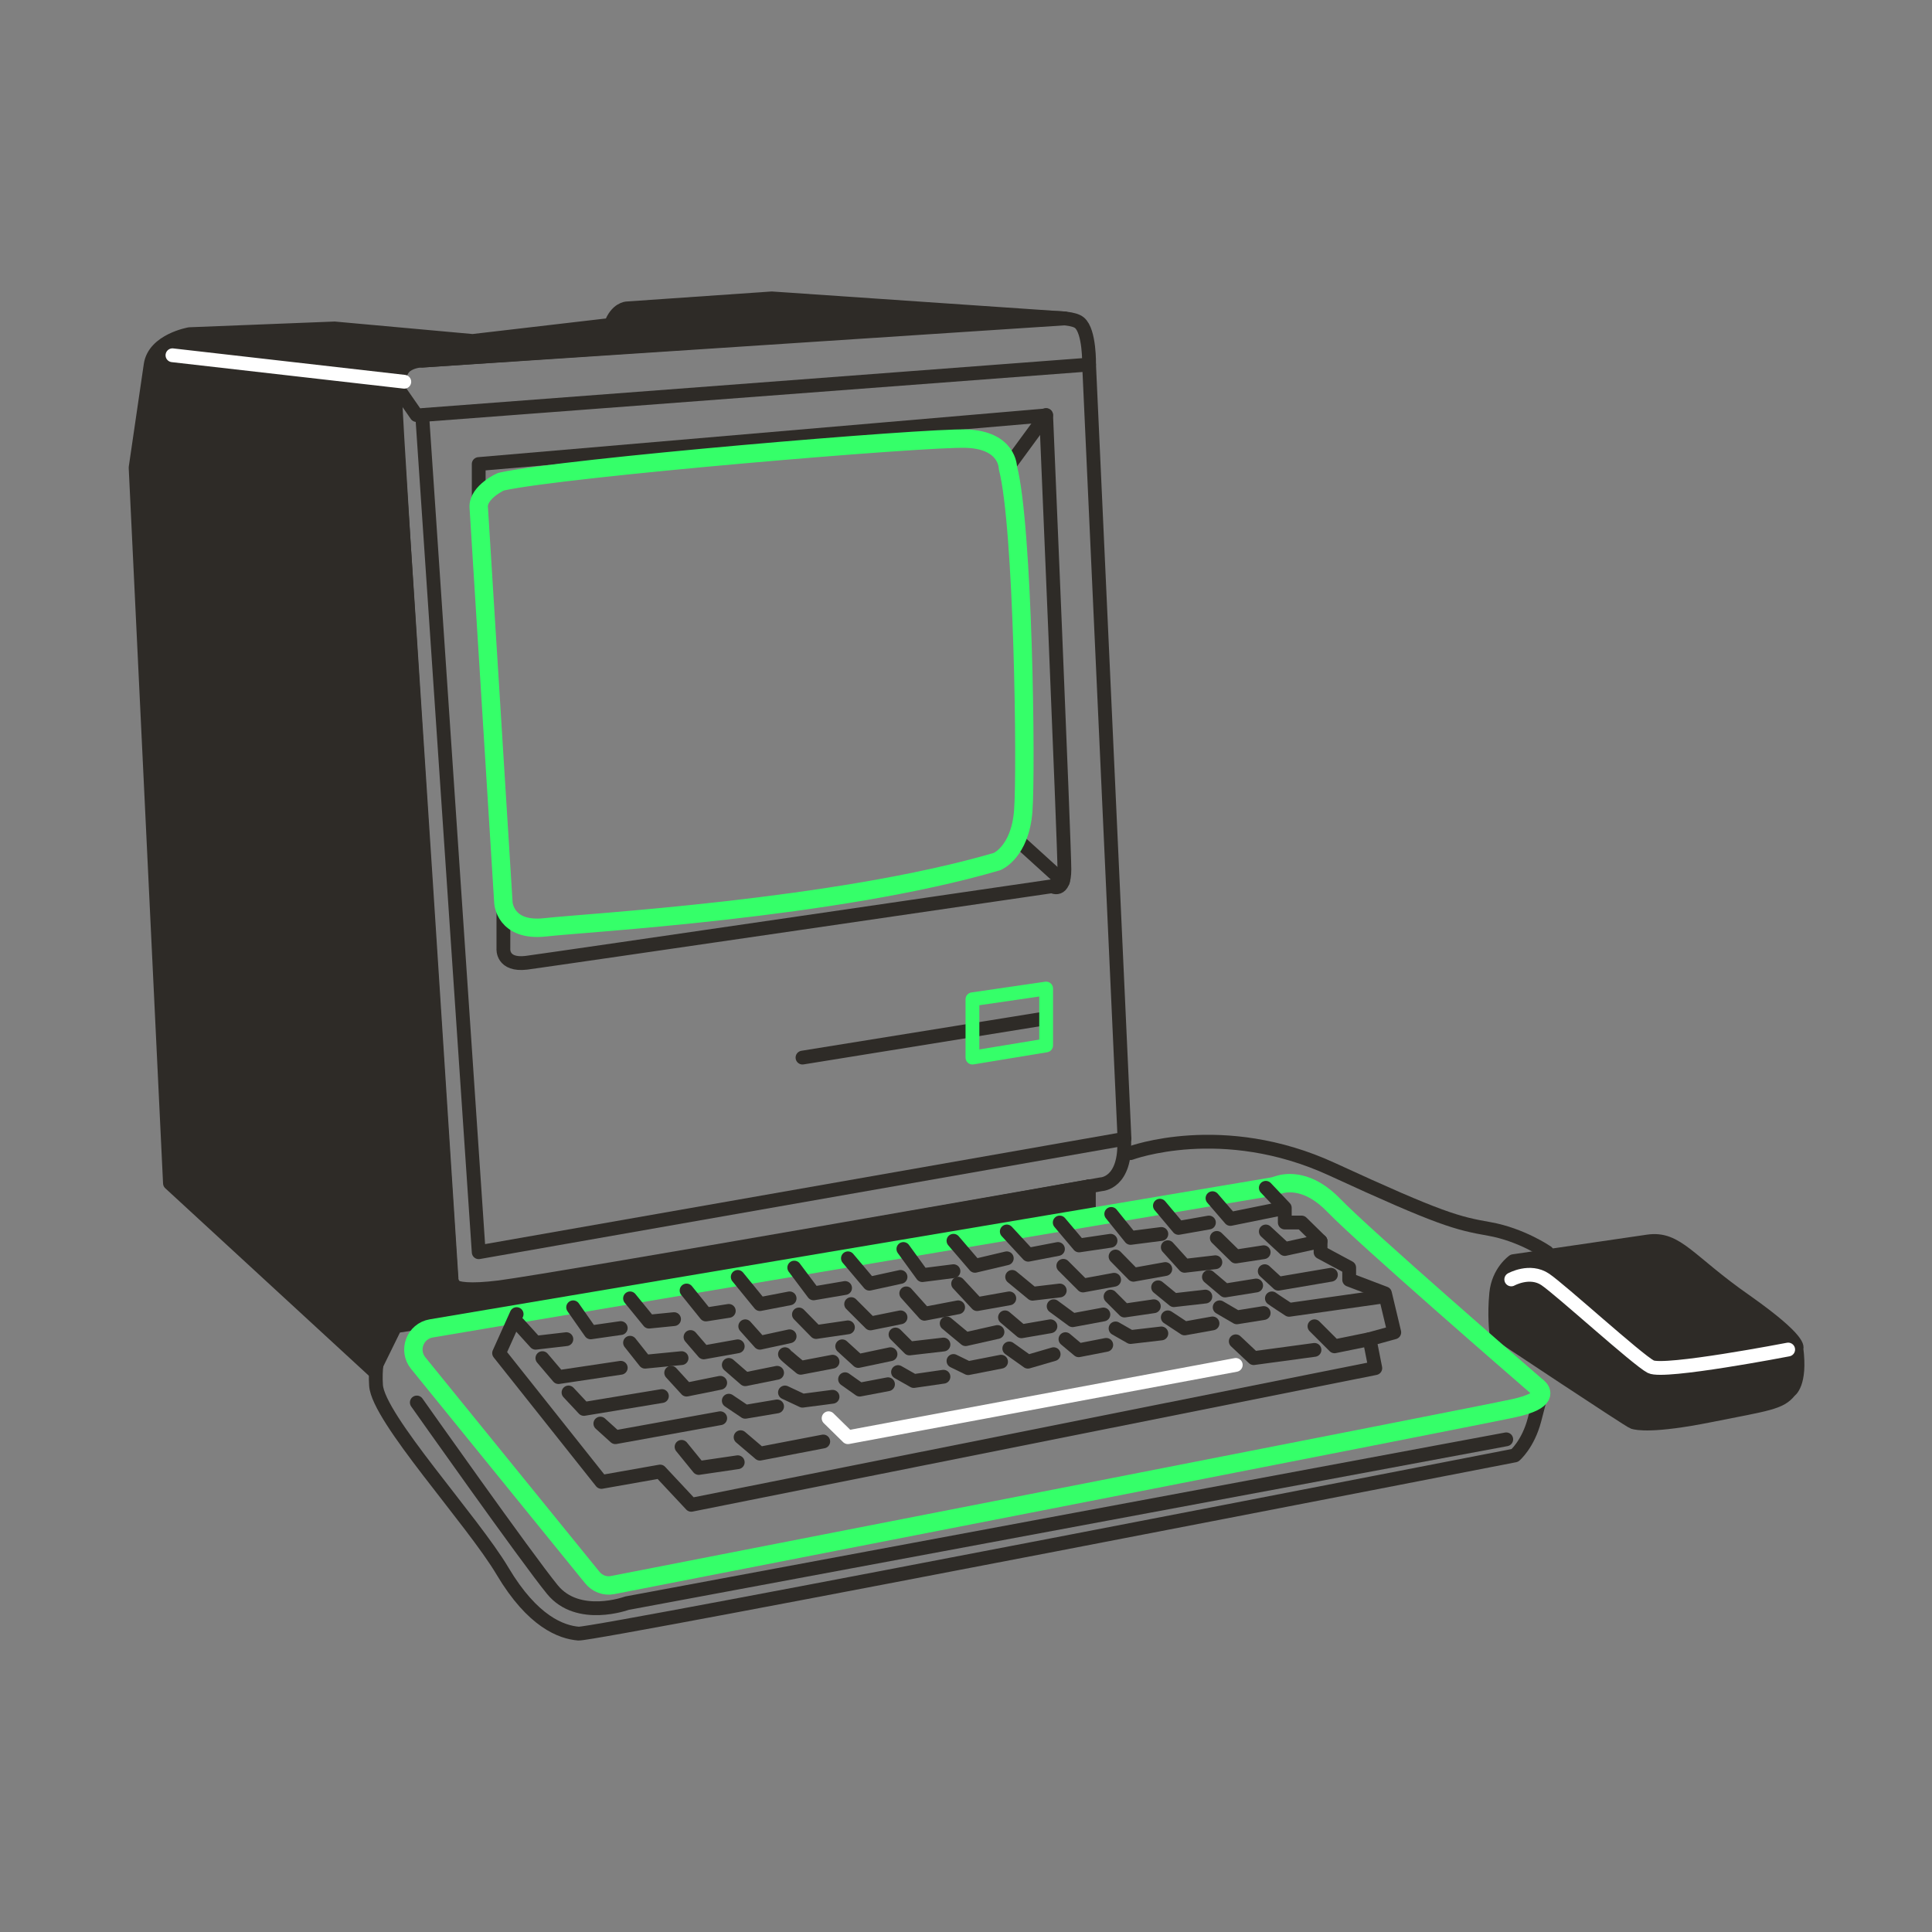 <svg width="1080" height="1080" viewBox="0 0 1080 1080" fill="none" xmlns="http://www.w3.org/2000/svg">
<rect x="0" y="0" width="1080" height="1080" fill="#808080" stroke="none"/>
<path d="M608.602 663.2V680.4L221.002 741.4L208.802 766.2L95.002 661.4L75.802 261.4C75.802 261.4 82.202 217.8 84.202 204C86.202 190.2 106.002 186.8 106.002 186.8L187.002 183.6L264.202 190.6L341.402 181.6C344.602 172.6 350.402 172.4 350.402 172.4L431.402 166.8L595.202 178L236.002 201.6C236.002 201.6 218.002 195.2 221.202 237.2C224.402 279.2 252.402 714.6 252.402 714.6C252.402 714.6 245.402 723.8 279.202 719.6C312.802 715.2 608.602 663.2 608.602 663.2Z" fill="#2E2B27" stroke="#2E2B27" stroke-width="7.715" stroke-miterlimit="10" stroke-linecap="round" stroke-linejoin="round"/>
<path d="M608.602 663.2V680.2" stroke="#2E2B27" stroke-width="7.715" stroke-miterlimit="10" stroke-linecap="round" stroke-linejoin="round"/>
<path d="M281.403 504.6V530.4C281.403 530.4 280.603 539.8 294.203 538.2C308.003 536.4 588.203 495.4 588.203 495.4C588.203 495.4 595.003 499.6 595.003 486C595.003 472.4 584.803 232.2 584.803 232.2L267.603 259.4V283.4" stroke="#2E2B27" stroke-width="7.715" stroke-miterlimit="10" stroke-linecap="round" stroke-linejoin="round"/>
<path d="M568.199 469L594.199 492.6" stroke="#2E2B27" stroke-width="7.715" stroke-miterlimit="10" stroke-linecap="round" stroke-linejoin="round"/>
<path d="M563.402 261.2L584.802 232" stroke="#2E2B27" stroke-width="7.715" stroke-miterlimit="10" stroke-linecap="round" stroke-linejoin="round"/>
<path d="M448.602 591.2L581.202 569.8" stroke="#2E2B27" stroke-width="7.715" stroke-miterlimit="10" stroke-linecap="round" stroke-linejoin="round"/>
<path d="M543.602 558.6V591.2L584.802 584.4V552.6L543.602 558.6Z" stroke="#35FF69" stroke-width="7.715" stroke-miterlimit="10" stroke-linecap="round" stroke-linejoin="round"/>
<path d="M236.001 232L267.601 700L628.601 636.6L608.801 203.8L236.001 232Z" stroke="#2E2B27" stroke-width="7.715" stroke-miterlimit="10" stroke-linecap="round" stroke-linejoin="round"/>
<path d="M608.802 203.8C608.802 203.8 609.202 185.2 603.402 180.4C597.602 175.6 572.602 178.8 572.602 178.8L236.002 201.6C236.002 201.6 220.802 201 220.802 218.6C220.802 236.2 252.202 714.6 252.202 714.6C252.202 714.6 253.002 724.4 267.602 722.8C282.202 721.2 615.602 662 615.602 662C615.602 662 629.602 661.6 628.402 636.8" stroke="#2E2B27" stroke-width="7.715" stroke-miterlimit="10" stroke-linecap="round" stroke-linejoin="round"/>
<path d="M232.801 232L221.001 215" stroke="#2E2B27" stroke-width="7.715" stroke-miterlimit="10" stroke-linecap="round" stroke-linejoin="round"/>
<path d="M96.403 198.6L226.003 213.4" stroke="white" stroke-width="7.715" stroke-miterlimit="10" stroke-linecap="round" stroke-linejoin="round"/>
<path d="M215.402 748.6C215.402 748.6 209.002 756 210.202 774.4C211.402 792.8 264.202 850 281.002 878.4C297.802 906.6 313.802 912.4 323.402 913.2C333.002 913.8 846.802 813.6 846.802 813.6C846.802 813.6 854.202 807.4 857.802 793.6C861.402 779.8 861.402 779.8 861.402 779.8" stroke="#2E2B27" stroke-width="7.715" stroke-miterlimit="10" stroke-linecap="round" stroke-linejoin="round"/>
<path d="M842.001 804.6L350.401 896.2C350.401 896.2 323.201 906.2 308.801 888.6C294.401 871 233.001 784 233.001 784" stroke="#2E2B27" stroke-width="7.715" stroke-miterlimit="10" stroke-linecap="round" stroke-linejoin="round"/>
<path d="M632 644.6C632 644.6 683.4 625.4 744.6 653.6C805.8 681.8 814.6 683.8 832.6 687C850.6 690.2 864.8 700 864.8 700" stroke="#2E2B27" stroke-width="7.715" stroke-miterlimit="10" stroke-linecap="round" stroke-linejoin="round"/>
<path d="M921.201 694L846 705C846 705 837.601 710.8 836.401 723C835.201 735.2 836.401 744.8 836.401 744.8C836.401 744.8 911 794.4 913 795C915 795.6 924 797.6 956 791.2C988.2 784.8 995.201 784.2 1000.4 777.6C1000.4 777.6 1006.8 773.8 1004.2 753.8C1004.2 753.8 1008 750 976.001 727.4C943.801 705 937.601 691.6 921.201 694Z" fill="#2E2B27" stroke="#2E2B27" stroke-width="7.715" stroke-miterlimit="10" stroke-linecap="round" stroke-linejoin="round"/>
<path d="M844.801 715.2C844.801 715.2 855.201 709.4 863.801 715.2C872.401 721 915.401 760.2 922.801 764C930.201 767.8 999.601 754.4 999.601 754.4" stroke="white" stroke-width="7.715" stroke-miterlimit="10" stroke-linecap="round" stroke-linejoin="round"/>
<path d="M267.604 283.4L281.403 504.6C281.403 504.6 282.204 520.8 304.604 518.4C326.804 515.8 466.604 508.2 557.404 481.6C557.404 481.6 570.204 476.4 572.004 453.4C573.804 430.2 572.004 294 563.404 261.4C563.404 261.4 563.404 246 540.204 245.2C517.004 244.4 315.603 261.4 280.403 269.2C280.603 268.8 267.204 275 267.604 283.4Z" stroke="#35FF69" stroke-width="10.286" stroke-miterlimit="10" stroke-linecap="round" stroke-linejoin="round"/>
<path d="M233.772 761.975C227.978 754.839 232.029 744.107 241.092 742.578L711.104 663.32C712.361 663.108 713.569 662.688 714.786 662.307C719.237 660.915 731.511 659.074 745.802 674C762.963 691.733 850.296 767.458 858.399 774.478C858.843 774.862 859.255 775.15 859.698 775.535C861.689 777.267 866.064 782.86 846.202 787.2C824.07 792.035 401.574 874.523 342.451 886.063C338.098 886.913 333.855 885.249 331.06 881.806L233.772 761.975Z" stroke="#35FF69" stroke-width="10.286" stroke-miterlimit="10" stroke-linecap="round" stroke-linejoin="round"/>
<path d="M707.601 664L718.201 675.2V683.4H727.601L738.201 693.8V700L754.201 708.6V715.4L774.201 723L779.401 744.8L765.601 748.6L768.801 764.8L386.401 841.2L369.001 822.6L336.201 828.4L279.001 756.4L288.801 734.6" stroke="#2E2B27" stroke-width="7.715" stroke-miterlimit="10" stroke-linecap="round" stroke-linejoin="round"/>
<path d="M289.802 740L299.402 750.6L316.602 748.6" stroke="#2E2B27" stroke-width="7.715" stroke-miterlimit="10" stroke-linecap="round" stroke-linejoin="round"/>
<path d="M320.398 730.8L330.198 744.8L346.998 742.4" stroke="#2E2B27" stroke-width="7.715" stroke-miterlimit="10" stroke-linecap="round" stroke-linejoin="round"/>
<path d="M352.199 725.8L362.799 738.8L376.799 737.4" stroke="#2E2B27" stroke-width="7.715" stroke-miterlimit="10" stroke-linecap="round" stroke-linejoin="round"/>
<path d="M383.801 721.4L394.601 734.8L407.401 732.8" stroke="#2E2B27" stroke-width="7.715" stroke-miterlimit="10" stroke-linecap="round" stroke-linejoin="round"/>
<path d="M412.398 713.8L424.798 729L441.398 725.8" stroke="#2E2B27" stroke-width="7.715" stroke-miterlimit="10" stroke-linecap="round" stroke-linejoin="round"/>
<path d="M444 708.6L454.8 723L472.4 720" stroke="#2E2B27" stroke-width="7.715" stroke-miterlimit="10" stroke-linecap="round" stroke-linejoin="round"/>
<path d="M474 703.4L486 717.6L503.4 713.8" stroke="#2E2B27" stroke-width="7.715" stroke-miterlimit="10" stroke-linecap="round" stroke-linejoin="round"/>
<path d="M505 698.2L515.6 712.8L533 710.6" stroke="#2E2B27" stroke-width="7.715" stroke-miterlimit="10" stroke-linecap="round" stroke-linejoin="round"/>
<path d="M533 693.6L545 707.6L562.8 703.4" stroke="#2E2B27" stroke-width="7.715" stroke-miterlimit="10" stroke-linecap="round" stroke-linejoin="round"/>
<path d="M562.801 688.4L574.801 701.4L591.401 698.2" stroke="#2E2B27" stroke-width="7.715" stroke-miterlimit="10" stroke-linecap="round" stroke-linejoin="round"/>
<path d="M592.398 683.4L603.198 696.2L620.798 693.6" stroke="#2E2B27" stroke-width="7.715" stroke-miterlimit="10" stroke-linecap="round" stroke-linejoin="round"/>
<path d="M621.199 678.6L631.999 692L649.199 689.8" stroke="#2E2B27" stroke-width="7.715" stroke-miterlimit="10" stroke-linecap="round" stroke-linejoin="round"/>
<path d="M648.398 674L658.798 686.4L675.798 683.4" stroke="#2E2B27" stroke-width="7.715" stroke-miterlimit="10" stroke-linecap="round" stroke-linejoin="round"/>
<path d="M677.801 669.8L687.801 681.4L716.401 675.6" stroke="#2E2B27" stroke-width="7.715" stroke-miterlimit="10" stroke-linecap="round" stroke-linejoin="round"/>
<path d="M303.199 759.2L312.199 769.8L346.999 764.6" stroke="#2E2B27" stroke-width="7.715" stroke-miterlimit="10" stroke-linecap="round" stroke-linejoin="round"/>
<path d="M352.199 750.6L360.599 761.2L380.999 759.2" stroke="#2E2B27" stroke-width="7.715" stroke-miterlimit="10" stroke-linecap="round" stroke-linejoin="round"/>
<path d="M386 747.4L393.4 756L412.4 752.6" stroke="#2E2B27" stroke-width="7.715" stroke-miterlimit="10" stroke-linecap="round" stroke-linejoin="round"/>
<path d="M416.602 741.4L424.802 750.6L441.402 747" stroke="#2E2B27" stroke-width="7.715" stroke-miterlimit="10" stroke-linecap="round" stroke-linejoin="round"/>
<path d="M446.602 734.8L456.202 744.6L474.002 742" stroke="#2E2B27" stroke-width="7.715" stroke-miterlimit="10" stroke-linecap="round" stroke-linejoin="round"/>
<path d="M475.801 729L486.601 739.8L503.401 736.4" stroke="#2E2B27" stroke-width="7.715" stroke-miterlimit="10" stroke-linecap="round" stroke-linejoin="round"/>
<path d="M506.602 723L516.802 734.4L535.602 730.8" stroke="#2E2B27" stroke-width="7.715" stroke-miterlimit="10" stroke-linecap="round" stroke-linejoin="round"/>
<path d="M535.602 717.6L546.202 729L564.202 725.8" stroke="#2E2B27" stroke-width="7.715" stroke-miterlimit="10" stroke-linecap="round" stroke-linejoin="round"/>
<path d="M565.801 713.8L577.201 723.2L592.401 721.4" stroke="#2E2B27" stroke-width="7.715" stroke-miterlimit="10" stroke-linecap="round" stroke-linejoin="round"/>
<path d="M594.398 707.6L605.398 718.6L622.798 715.4" stroke="#2E2B27" stroke-width="7.715" stroke-miterlimit="10" stroke-linecap="round" stroke-linejoin="round"/>
<path d="M623.602 702.4L633.602 712.6L651.402 709.4" stroke="#2E2B27" stroke-width="7.715" stroke-miterlimit="10" stroke-linecap="round" stroke-linejoin="round"/>
<path d="M652.801 697.2L662.201 707.6L679.401 705.6" stroke="#2E2B27" stroke-width="7.715" stroke-miterlimit="10" stroke-linecap="round" stroke-linejoin="round"/>
<path d="M680.199 692L690.799 702.4L706.399 700" stroke="#2E2B27" stroke-width="7.715" stroke-miterlimit="10" stroke-linecap="round" stroke-linejoin="round"/>
<path d="M707.602 688.4L718.202 698.2L738.202 693.8" stroke="#2E2B27" stroke-width="7.715" stroke-miterlimit="10" stroke-linecap="round" stroke-linejoin="round"/>
<path d="M317.801 778.4L326.401 787.6L370.001 780.4" stroke="#2E2B27" stroke-width="7.715" stroke-miterlimit="10" stroke-linecap="round" stroke-linejoin="round"/>
<path d="M375.199 767.4L383.799 776.8L402.599 773" stroke="#2E2B27" stroke-width="7.715" stroke-miterlimit="10" stroke-linecap="round" stroke-linejoin="round"/>
<path d="M407.398 763L416.598 771L434.398 767.4" stroke="#2E2B27" stroke-width="7.715" stroke-miterlimit="10" stroke-linecap="round" stroke-linejoin="round"/>
<path d="M438.801 757C439.201 757.8 447.601 764.6 447.601 764.6L465.401 761.2" stroke="#2E2B27" stroke-width="7.715" stroke-miterlimit="10" stroke-linecap="round" stroke-linejoin="round"/>
<path d="M470.801 752.6L479.801 760.8L497.801 757" stroke="#2E2B27" stroke-width="7.715" stroke-miterlimit="10" stroke-linecap="round" stroke-linejoin="round"/>
<path d="M500.602 746L508.402 753.8L527.402 751.6" stroke="#2E2B27" stroke-width="7.715" stroke-miterlimit="10" stroke-linecap="round" stroke-linejoin="round"/>
<path d="M529.199 739.8L539.799 748.6L557.599 744.6" stroke="#2E2B27" stroke-width="7.715" stroke-miterlimit="10" stroke-linecap="round" stroke-linejoin="round"/>
<path d="M561.801 736.4L571.001 744.2L587.201 741.4" stroke="#2E2B27" stroke-width="7.715" stroke-miterlimit="10" stroke-linecap="round" stroke-linejoin="round"/>
<path d="M589 730.2L599.6 738L616.8 734.8" stroke="#2E2B27" stroke-width="7.715" stroke-miterlimit="10" stroke-linecap="round" stroke-linejoin="round"/>
<path d="M620.801 724.8L628.601 732.6L645.001 730.2" stroke="#2E2B27" stroke-width="7.715" stroke-miterlimit="10" stroke-linecap="round" stroke-linejoin="round"/>
<path d="M647.398 719.6L656.198 726.8L673.798 724.8" stroke="#2E2B27" stroke-width="7.715" stroke-miterlimit="10" stroke-linecap="round" stroke-linejoin="round"/>
<path d="M675.801 713.8L684.801 721.4L702.201 718.6" stroke="#2E2B27" stroke-width="7.715" stroke-miterlimit="10" stroke-linecap="round" stroke-linejoin="round"/>
<path d="M707 710.6L714.6 717.6L744 712.6" stroke="#2E2B27" stroke-width="7.715" stroke-miterlimit="10" stroke-linecap="round" stroke-linejoin="round"/>
<path d="M335.602 795.8L344.002 803.4L402.602 792.8" stroke="#2E2B27" stroke-width="7.715" stroke-miterlimit="10" stroke-linecap="round" stroke-linejoin="round"/>
<path d="M407.398 783L416.598 789.2L434.398 786.2" stroke="#2E2B27" stroke-width="7.715" stroke-miterlimit="10" stroke-linecap="round" stroke-linejoin="round"/>
<path d="M438.801 778.4L448.601 783L465.401 780.8" stroke="#2E2B27" stroke-width="7.715" stroke-miterlimit="10" stroke-linecap="round" stroke-linejoin="round"/>
<path d="M472.398 771L480.598 776.8L496.398 773.8" stroke="#2E2B27" stroke-width="7.715" stroke-miterlimit="10" stroke-linecap="round" stroke-linejoin="round"/>
<path d="M502 767L510.8 772L527.4 769.6" stroke="#2E2B27" stroke-width="7.715" stroke-miterlimit="10" stroke-linecap="round" stroke-linejoin="round"/>
<path d="M533 760.8L541.2 764.8L559.6 761.2" stroke="#2E2B27" stroke-width="7.715" stroke-miterlimit="10" stroke-linecap="round" stroke-linejoin="round"/>
<path d="M564.199 753.8L574.599 761.2L588.999 757" stroke="#2E2B27" stroke-width="7.715" stroke-miterlimit="10" stroke-linecap="round" stroke-linejoin="round"/>
<path d="M595.602 748.6L603.002 754.8L618.402 751.8" stroke="#2E2B27" stroke-width="7.715" stroke-miterlimit="10" stroke-linecap="round" stroke-linejoin="round"/>
<path d="M623.602 742.6L632.002 747.4L649.202 745.4" stroke="#2E2B27" stroke-width="7.715" stroke-miterlimit="10" stroke-linecap="round" stroke-linejoin="round"/>
<path d="M652.801 736.4L662.201 742.6L677.801 739.8" stroke="#2E2B27" stroke-width="7.715" stroke-miterlimit="10" stroke-linecap="round" stroke-linejoin="round"/>
<path d="M681.801 730.8L691.401 736.4L706.401 734" stroke="#2E2B27" stroke-width="7.715" stroke-miterlimit="10" stroke-linecap="round" stroke-linejoin="round"/>
<path d="M711 725.8C712 726.6 720.6 732.2 720.6 732.2L773 724.8" stroke="#2E2B27" stroke-width="7.715" stroke-miterlimit="10" stroke-linecap="round" stroke-linejoin="round"/>
<path d="M381 808.8L390.6 820.6L412.4 817.4" stroke="#2E2B27" stroke-width="7.715" stroke-miterlimit="10" stroke-linecap="round" stroke-linejoin="round"/>
<path d="M414 803.4L424.8 812.6L460.2 805.8" stroke="#2E2B27" stroke-width="7.715" stroke-miterlimit="10" stroke-linecap="round" stroke-linejoin="round"/>
<path d="M463.199 792.8L473.999 803.4L690.799 763" stroke="white" stroke-width="7.715" stroke-miterlimit="10" stroke-linecap="round" stroke-linejoin="round"/>
<path d="M690.801 749.8L700.801 759.2L734.801 754.6" stroke="#2E2B27" stroke-width="7.715" stroke-miterlimit="10" stroke-linecap="round" stroke-linejoin="round"/>
<path d="M734.801 741.4L746.001 752.6L765.601 748.6" stroke="#2E2B27" stroke-width="7.715" stroke-miterlimit="10" stroke-linecap="round" stroke-linejoin="round"/>
</svg>
